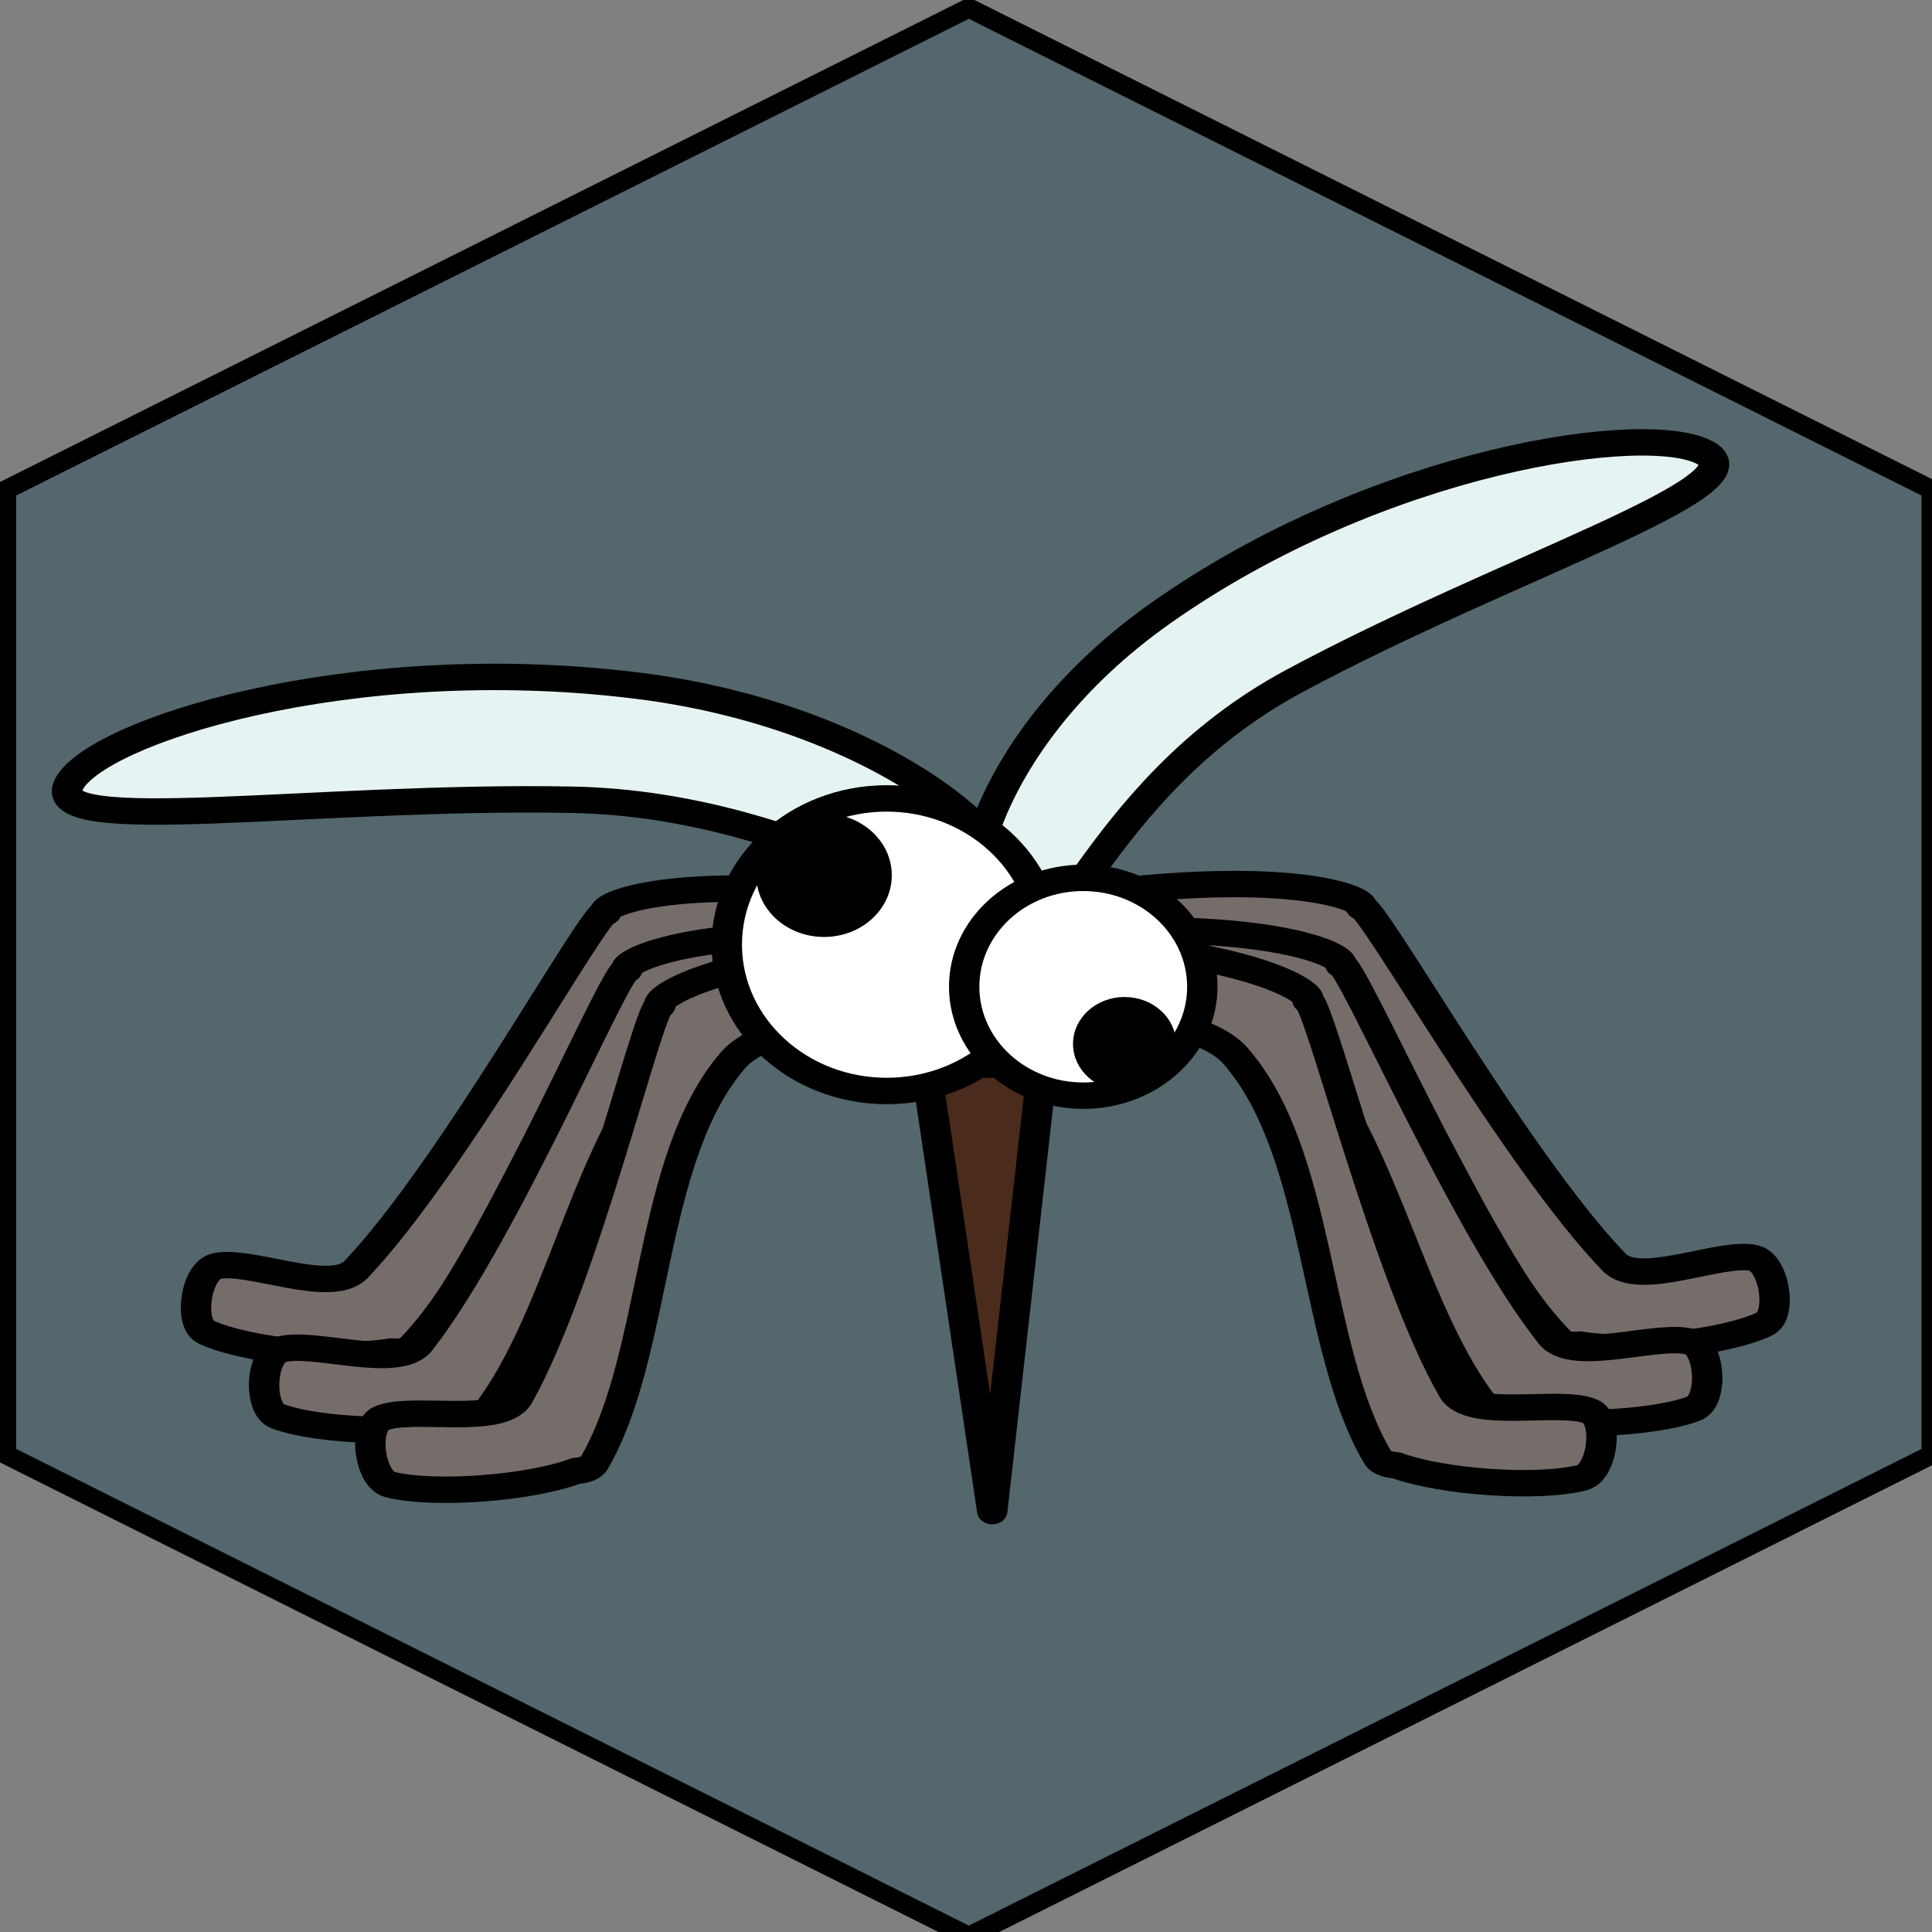 <?xml version="1.0" encoding="UTF-8" standalone="no"?>
<svg
   xmlns:dc="http://purl.org/dc/elements/1.1/"
   xmlns:cc="http://creativecommons.org/ns#"
   xmlns:rdf="http://www.w3.org/1999/02/22-rdf-syntax-ns#"
   xmlns:svg="http://www.w3.org/2000/svg"
   xmlns="http://www.w3.org/2000/svg"
   xmlns:xlink="http://www.w3.org/1999/xlink"
   xmlns:sodipodi="http://sodipodi.sourceforge.net/DTD/sodipodi-0.dtd"
   xmlns:inkscape="http://www.inkscape.org/namespaces/inkscape"
   width="96"
   height="96"
   id="svg2"
   version="1.1"
   inkscape:version="0.48.2 r9819"
   sodipodi:docname="light_mosquito_tile.svg">
  <rect width="100%" height="100%" fill="#808080" stroke="none"/>
  <sodipodi:namedview
     pagecolor="#ffffff"
     bordercolor="#666666"
     borderopacity="1"
     objecttolerance="10"
     gridtolerance="10"
     guidetolerance="10"
     inkscape:pageopacity="0"
     inkscape:pageshadow="2"
     inkscape:window-width="1440"
     inkscape:window-height="852"
     id="namedview29"
     showgrid="false"
     inkscape:zoom="6.6041667"
     inkscape:cx="48"
     inkscape:cy="48"
     inkscape:window-x="0"
     inkscape:window-y="0"
     inkscape:window-maximized="1"
     inkscape:current-layer="svg2" />
  <defs
     id="defs4">
    <linearGradient
       id="linearGradient3672">
      <stop
         stop-color="#bbdde2"
         offset="0"
         id="stop3674" />
      <stop
         stop-color="#bbdde2"
         stop-opacity="0"
         offset="1"
         id="stop3676" />
    </linearGradient>
    <linearGradient
       y2="73.511"
       y1="996.262"
       xlink:href="#linearGradient3672"
       x2="85.118"
       x1="700.285"
       id="linearGradient3678"
       gradientUnits="userSpaceOnUse"
       gradientTransform="matrix(0.927,0,0,1.018,35.437,-3.833)" />
    <linearGradient
       y2="248.533"
       y1="19.931"
       xlink:href="#linearGradient3672"
       x2="173.164"
       x1="-27.257"
       id="linearGradient5134"
       gradientUnits="userSpaceOnUse"
       gradientTransform="matrix(0.767,0,0,0.735,35.072,0.993)" />
  </defs>
  <path
     sodipodi:type="star"
     style="fill:#53676c;fill-opacity:1;fill-rule:evenodd;stroke:#000000;stroke-width:5.965;stroke-linecap:butt;stroke-linejoin:miter;stroke-miterlimit:4;stroke-opacity:1;stroke-dasharray:none"
     id="path3008"
     sodipodi:sides="6"
     sodipodi:cx="-264.40677"
     sodipodi:cy="-20.338984"
     sodipodi:r1="307.11865"
     sodipodi:r2="265.97256"
     sodipodi:arg1="0"
     sodipodi:arg2="0.52359878"
     inkscape:flatsided="true"
     inkscape:rounded="0"
     inkscape:randomized="0"
     d="m 42.712,-20.339 -153.559,265.973 -307.119,0 -153.559,-265.973 153.559,-265.973 307.119,0 z"
     transform="matrix(0,0.156,-0.18,0,44.48,89.556)" />
  <g
     id="g11"
     transform="matrix(0.161,0,0,0.14,-1.898,17.919)">
    <title
       id="title13">Layer 1</title>
    <g
       transform="matrix(1,-0.004,0.004,1,-0.88,1.205)"
       id="g2901">
      <path
         stroke-miterlimit="4"
         id="path2098"
         d="m 364.252,187.674 c 45.265,-4.613 64.957,2.346 67.691,5.918 0.165,0.215 -0.253,0.934 -0.011,0.789 2.989,-1.796 47.312,90.142 77.629,126.473 7.769,9.31 33.047,-4.045 43.122,-1.323 6.336,1.712 8.866,20.38 3.174,23.422 -12.368,6.608 -41.678,10.104 -56.989,7.074 -2.713,0.309 -5.003,-0.093 -6.22,-1.515 -29.041,-33.939 -43.085,-101.542 -77.588,-130.428 -8.536,-7.147 -24.226,-7.948 -57.854,-9.782 -7.884,-0.43 -10.26,-18.538 -2.354,-19.548 3.248,-0.415 6.383,-0.772 9.401,-1.079 z"
         inkscape:connector-curvature="0"
         style="fill:#756d69;fill-rule:nonzero;stroke:#000000;stroke-width:9.372;stroke-linecap:round;stroke-linejoin:round;stroke-miterlimit:4;stroke-dashoffset:0" />
      <path
         stroke-miterlimit="4"
         id="path2100"
         d="m 358.758,202.509 c 45.542,-0.881 64.453,7.664 66.816,11.446 0.142,0.228 -0.346,0.91 -0.091,0.785 3.157,-1.544 38.053,93.65 64.591,132.317 6.801,9.909 33.317,-1.318 43.077,2.219 6.138,2.224 6.78,21.023 0.806,23.585 -12.981,5.566 -42.522,6.644 -57.464,2.37 -2.733,0.085 -4.973,-0.503 -6.042,-2.019 -25.508,-36.181 -32.697,-104.656 -64.153,-136.253 -7.783,-7.817 -23.326,-9.902 -56.632,-14.487 -7.808,-1.075 -8.354,-19.303 -0.378,-19.66 3.276,-0.147 6.434,-0.245 9.47,-0.304 z"
         inkscape:connector-curvature="0"
         style="fill:#756d69;fill-rule:nonzero;stroke:#000000;stroke-width:9.372;stroke-linecap:round;stroke-linejoin:round;stroke-miterlimit:4;stroke-dashoffset:0" />
      <path
         stroke-miterlimit="4"
         id="path2102"
         d="m 350.996,207.251 c 45.263,4.634 62.736,15.39 64.517,19.423 0.107,0.243 -0.478,0.86 -0.206,0.767 3.358,-1.148 23.826,97.409 44.393,138.937 5.27,10.642 33.212,2.723 42.36,7.409 5.753,2.947 3.603,21.654 -2.698,23.47 -13.689,3.946 -43.124,1.442 -57.298,-4.6 -2.721,-0.246 -4.854,-1.1 -5.688,-2.731 -19.914,-38.94 -16.887,-107.668 -43.375,-142.785 -6.554,-8.688 -21.648,-12.634 -53.974,-21.205 -7.578,-2.009 -5.417,-20.139 2.54,-19.529 3.268,0.251 6.413,0.535 9.43,0.844 z"
         inkscape:connector-curvature="0"
         style="fill:#756d69;fill-rule:nonzero;stroke:#000000;stroke-width:9.372;stroke-linecap:round;stroke-linejoin:round;stroke-miterlimit:4;stroke-dashoffset:0" />
      <path
         stroke-miterlimit="4"
         id="path2077"
         d="m 266.593,188.663 c -45.265,-4.613 -64.957,2.346 -67.691,5.918 -0.165,0.215 0.253,0.934 0.011,0.789 -2.989,-1.796 -47.312,90.142 -77.629,126.473 -7.769,9.31 -33.047,-4.045 -43.122,-1.323 -6.336,1.712 -8.866,20.38 -3.174,23.422 12.368,6.608 41.678,10.104 56.989,7.074 2.713,0.309 5.003,-0.093 6.22,-1.515 29.041,-33.939 43.085,-101.542 77.588,-130.428 8.536,-7.147 24.226,-7.948 57.854,-9.782 7.884,-0.43 10.26,-18.538 2.354,-19.548 -3.247,-0.415 -6.383,-0.772 -9.401,-1.079 z"
         inkscape:connector-curvature="0"
         style="fill:#756d69;fill-rule:nonzero;stroke:#000000;stroke-width:9.372;stroke-linecap:round;stroke-linejoin:round;stroke-miterlimit:4;stroke-dashoffset:0" />
      <path
         stroke-miterlimit="4"
         id="path2069"
         d="m 319.261,210.271 c 17.312,11.925 29.822,-57.78 92.351,-96.07 C 477.481,73.866 556.428,45.824 539.116,33.898 521.804,21.973 438.055,35.481 370.374,90.027 314.007,135.455 301.949,198.346 319.261,210.271 z"
         inkscape:connector-curvature="0"
         style="fill:#e6f3f3;fill-rule:nonzero;stroke:#000000;stroke-width:9.372;stroke-linecap:round;stroke-linejoin:round;stroke-miterlimit:4;stroke-dashoffset:0" />
      <path
         stroke-miterlimit="4"
         id="path2066"
         d="m 323.557,191.528 c -7.493,18.463 -59.55,-34.223 -135.066,-36.127 -79.55,-2.005 -162.805,12.706 -155.312,-5.758 7.493,-18.464 86.14,-47.76 175.68,-34.655 74.572,10.914 122.191,58.076 114.698,76.54 z"
         inkscape:connector-curvature="0"
         style="fill:#e6f3f3;fill-rule:nonzero;stroke:#000000;stroke-width:9.372;stroke-linecap:round;stroke-linejoin:round;stroke-miterlimit:4;stroke-dashoffset:0" />
      <path
         stroke-miterlimit="4"
         id="rect2059"
         d="m 297.364,249.947 36.085,0 L 317.274,408.41 297.364,249.947 z"
         inkscape:connector-curvature="0"
         style="fill:#4b2c1c;fill-rule:nonzero;stroke:#000000;stroke-width:9.372;stroke-linecap:round;stroke-linejoin:round;stroke-miterlimit:4;stroke-dashoffset:0" />
      <path
         stroke-miterlimit="4"
         id="path2094"
         d="m 272.088,203.498 c -45.542,-0.881 -64.453,7.664 -66.816,11.446 -0.142,0.228 0.346,0.91 0.091,0.785 -3.157,-1.544 -38.053,93.65 -64.591,132.317 -6.801,9.909 -33.317,-1.318 -43.077,2.219 -6.138,2.224 -6.781,21.023 -0.806,23.585 12.981,5.566 42.522,6.644 57.465,2.37 2.733,0.085 4.973,-0.503 6.042,-2.019 25.508,-36.181 32.697,-104.656 64.153,-136.253 7.783,-7.817 23.326,-9.902 56.632,-14.487 7.808,-1.075 8.354,-19.303 0.378,-19.66 -3.276,-0.147 -6.434,-0.245 -9.47,-0.304 z"
         inkscape:connector-curvature="0"
         style="fill:#756d69;fill-rule:nonzero;stroke:#000000;stroke-width:9.372;stroke-linecap:round;stroke-linejoin:round;stroke-miterlimit:4;stroke-dashoffset:0" />
      <path
         stroke-miterlimit="4"
         id="path2096"
         d="m 279.849,208.24 c -45.263,4.634 -62.736,15.39 -64.517,19.423 -0.107,0.243 0.478,0.86 0.206,0.767 -3.358,-1.148 -23.826,97.409 -44.393,138.937 -5.27,10.642 -33.212,2.723 -42.36,7.409 -5.753,2.947 -3.603,21.654 2.698,23.47 13.689,3.946 43.124,1.442 57.298,-4.6 2.721,-0.246 4.854,-1.1 5.688,-2.731 19.915,-38.94 16.887,-107.668 43.375,-142.785 6.554,-8.688 21.648,-12.634 53.974,-21.205 7.578,-2.009 5.417,-20.139 -2.54,-19.529 -3.268,0.251 -6.413,0.535 -9.43,0.844 z"
         inkscape:connector-curvature="0"
         style="fill:#756d69;fill-rule:nonzero;stroke:#000000;stroke-width:9.372;stroke-linecap:round;stroke-linejoin:round;stroke-miterlimit:4;stroke-dashoffset:0" />
      <path
         stroke-miterlimit="4"
         id="path1305"
         d="m 334.857,207.24 c 0,28.659 -22.111,51.918 -49.354,51.918 -27.244,0 -49.354,-23.259 -49.354,-51.918 0,-28.659 22.111,-51.918 49.354,-51.918 27.244,0 49.354,23.259 49.354,51.918 z"
         inkscape:connector-curvature="0"
         style="fill:#ffffff;fill-rule:nonzero;stroke:#000000;stroke-width:9.372;stroke-linecap:round;stroke-linejoin:round;stroke-miterlimit:4;stroke-dashoffset:0" />
      <path
         stroke-miterlimit="4"
         id="path1325"
         d="m 382.852,222.412 c 0,21.339 -16.464,38.658 -36.749,38.658 -20.285,0 -36.749,-17.319 -36.749,-38.658 0,-21.339 16.464,-38.658 36.749,-38.658 20.286,0 36.749,17.319 36.749,38.658 z"
         inkscape:connector-curvature="0"
         style="fill:#ffffff;fill-rule:nonzero;stroke:#000000;stroke-width:9.372;stroke-linecap:round;stroke-linejoin:round;stroke-miterlimit:4;stroke-dashoffset:0" />
      <path
         stroke-miterlimit="4"
         id="path2055"
         d="m 373.212,242.755 c 0,8.384 -6.468,15.188 -14.438,15.188 -7.97,0 -14.438,-6.804 -14.438,-15.188 0,-8.384 6.468,-15.188 14.438,-15.188 7.97,0 14.438,6.804 14.438,15.188 z"
         inkscape:connector-curvature="0"
         style="fill:#000000;fill-rule:nonzero;stroke:#000000;stroke-width:2.946;stroke-linecap:round;stroke-linejoin:round;stroke-miterlimit:4;stroke-dashoffset:0" />
      <path
         stroke-miterlimit="4"
         id="path2057"
         d="m 285.237,182.515 c 0,11.021 -8.503,19.966 -18.98,19.966 -10.477,0 -18.98,-8.945 -18.98,-19.966 0,-11.021 8.503,-19.966 18.98,-19.966 10.477,0 18.98,8.945 18.98,19.966 z"
         inkscape:connector-curvature="0"
         style="fill:#000000;fill-rule:nonzero;stroke:#000000;stroke-width:3.872;stroke-linecap:round;stroke-linejoin:round;stroke-miterlimit:4;stroke-dashoffset:0" />
    </g>
  </g>
</svg>
